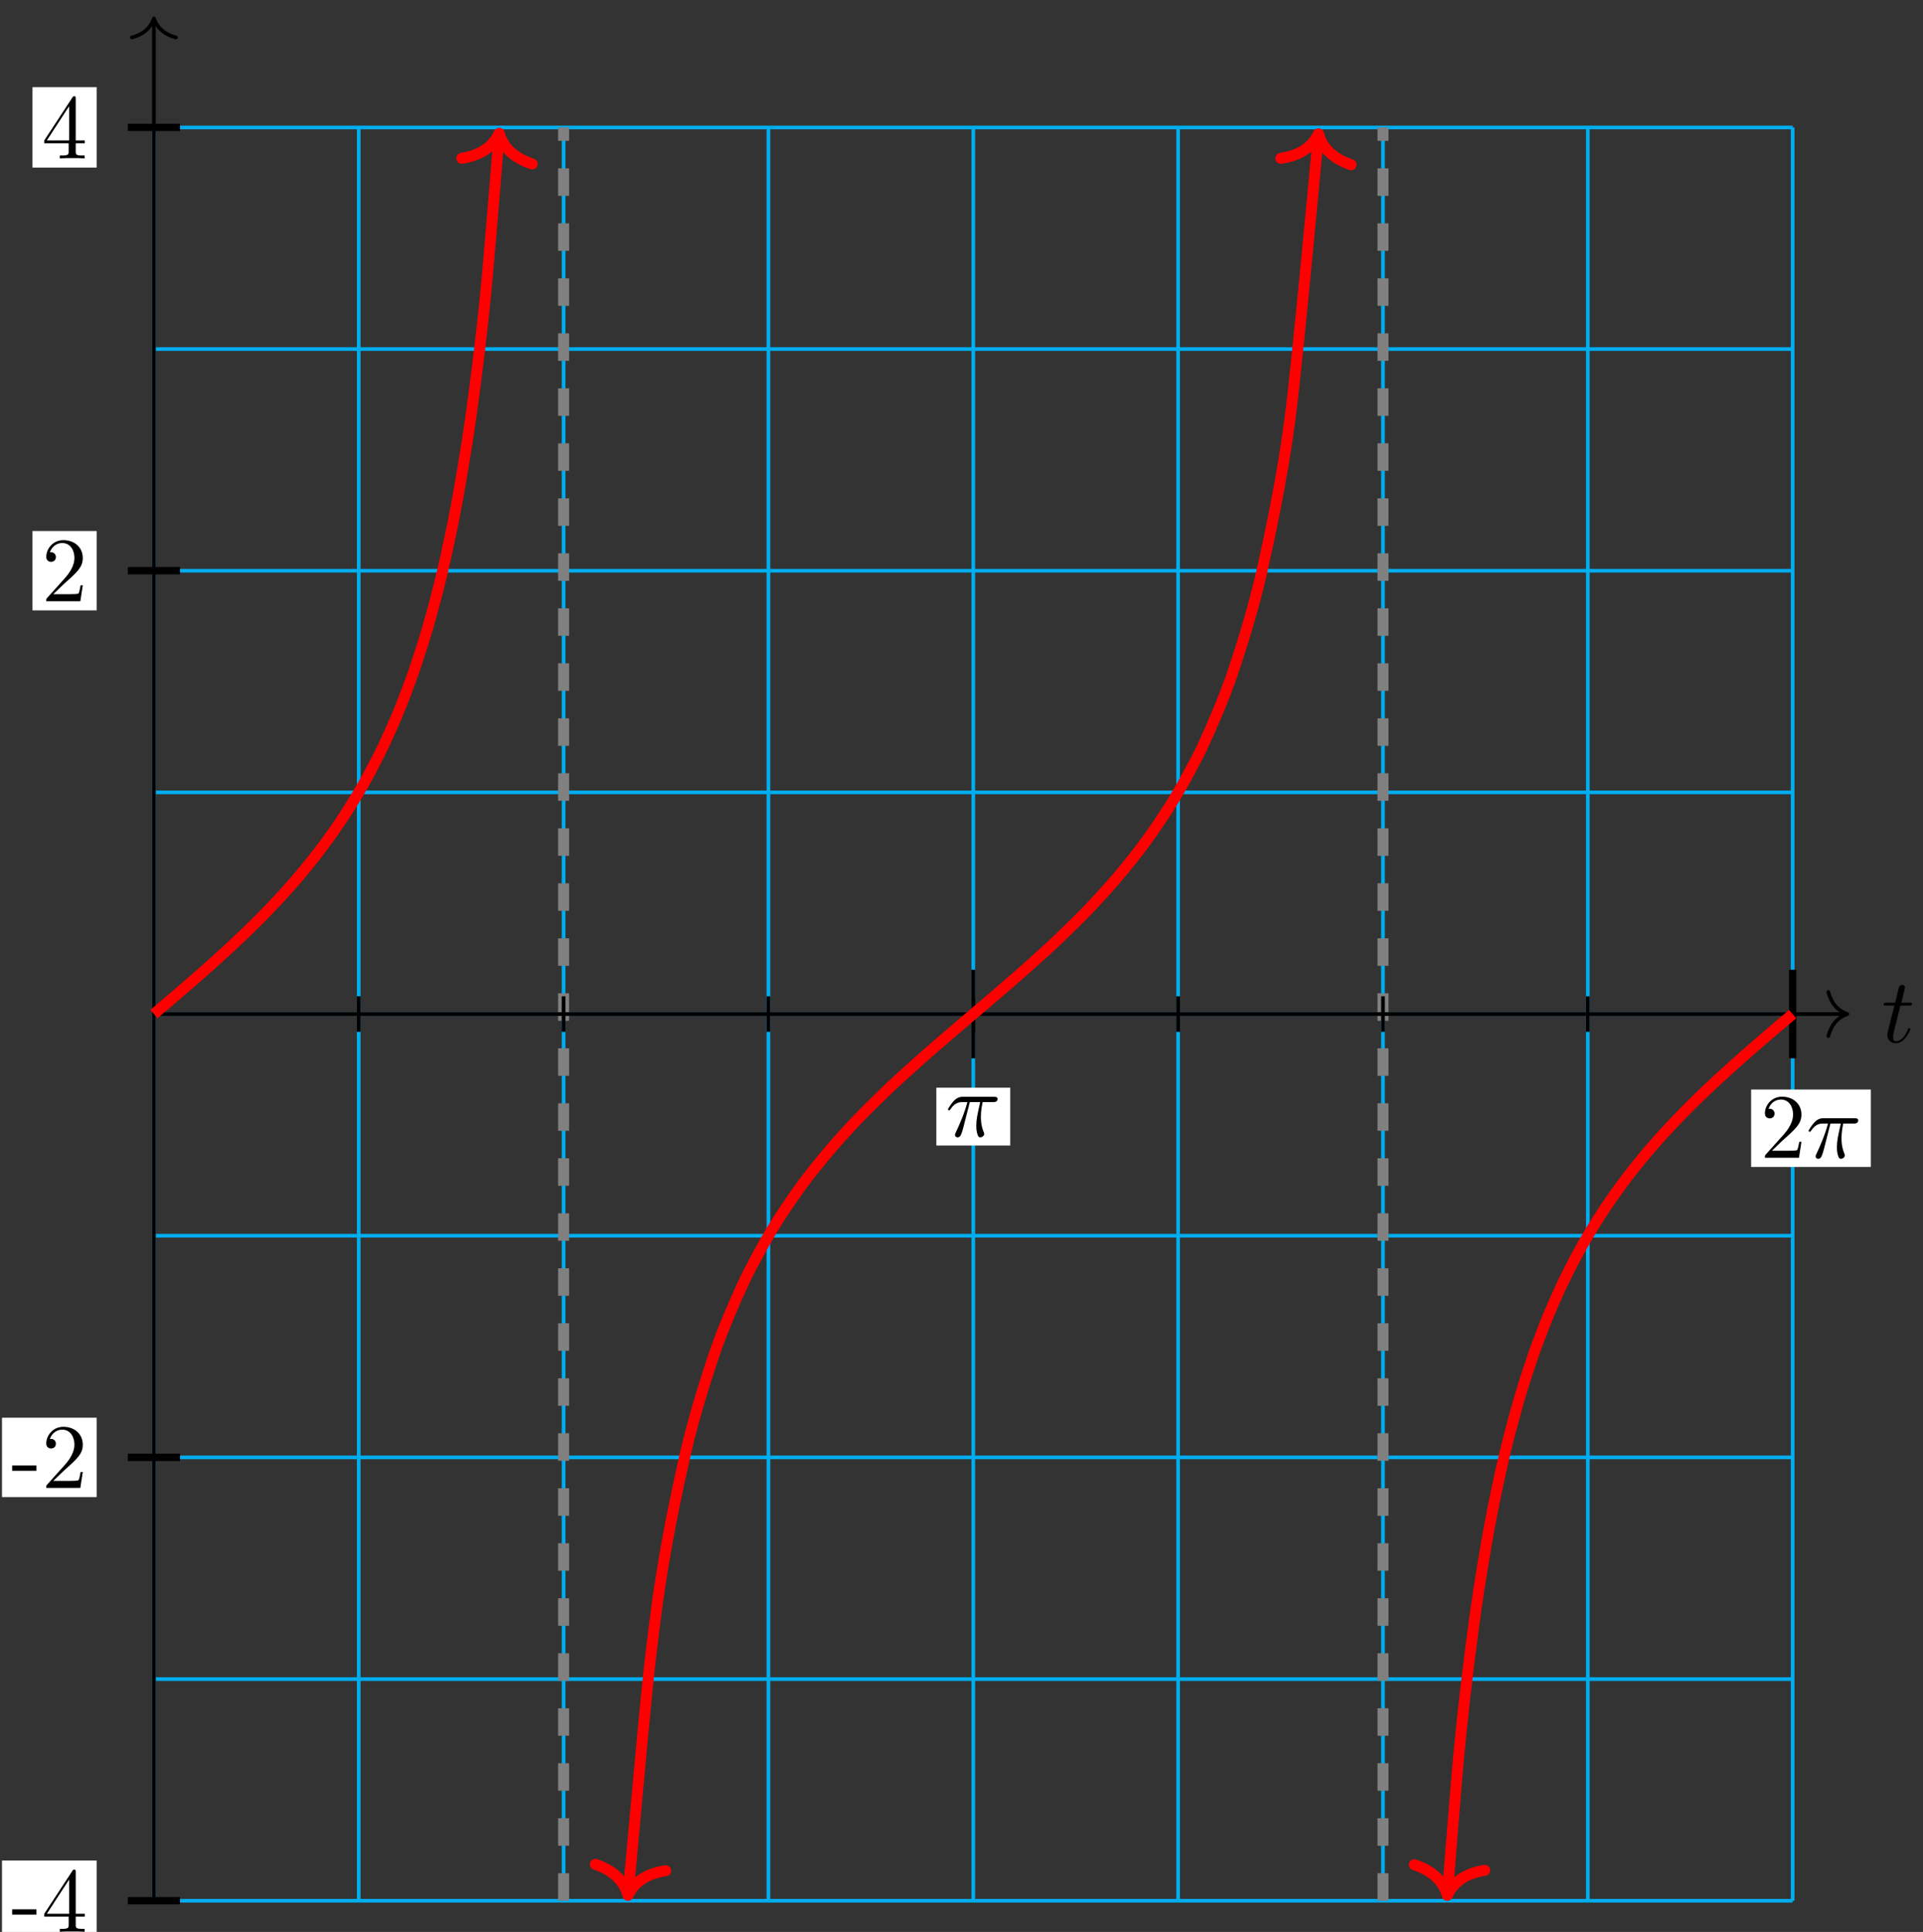 <?xml version="1.0" encoding="UTF-8"?>
<svg xmlns="http://www.w3.org/2000/svg" xmlns:xlink="http://www.w3.org/1999/xlink" width="209pt" height="210pt" viewBox="0 0 209 210" version="1.1">
<rect x="0" y="0" width="209" height="210" fill="#333333" stroke="none"/>
<defs>
<g>
<symbol overflow="visible" id="glyph0-0">
<path style="stroke:none;" d=""/>
</symbol>
<symbol overflow="visible" id="glyph0-1">
<path style="stroke:none;" d="M 2.047 -3.984 L 2.984 -3.984 C 3.188 -3.984 3.297 -3.984 3.297 -4.188 C 3.297 -4.297 3.188 -4.297 3.016 -4.297 L 2.141 -4.297 C 2.5 -5.719 2.547 -5.906 2.547 -5.969 C 2.547 -6.141 2.422 -6.234 2.25 -6.234 C 2.219 -6.234 1.938 -6.234 1.859 -5.875 L 1.469 -4.297 L 0.531 -4.297 C 0.328 -4.297 0.234 -4.297 0.234 -4.109 C 0.234 -3.984 0.312 -3.984 0.516 -3.984 L 1.391 -3.984 C 0.672 -1.156 0.625 -0.984 0.625 -0.812 C 0.625 -0.266 1 0.109 1.547 0.109 C 2.562 0.109 3.125 -1.344 3.125 -1.422 C 3.125 -1.531 3.047 -1.531 3.016 -1.531 C 2.922 -1.531 2.906 -1.5 2.859 -1.391 C 2.438 -0.344 1.906 -0.109 1.562 -0.109 C 1.359 -0.109 1.25 -0.234 1.25 -0.562 C 1.25 -0.812 1.281 -0.875 1.312 -1.047 Z M 2.047 -3.984 "/>
</symbol>
<symbol overflow="visible" id="glyph0-2">
<path style="stroke:none;" d="M 2.641 -3.719 L 3.766 -3.719 C 3.438 -2.25 3.344 -1.812 3.344 -1.141 C 3.344 -1 3.344 -0.734 3.422 -0.391 C 3.531 0.047 3.641 0.109 3.781 0.109 C 3.984 0.109 4.203 -0.062 4.203 -0.266 C 4.203 -0.328 4.203 -0.344 4.141 -0.484 C 3.844 -1.203 3.844 -1.859 3.844 -2.141 C 3.844 -2.656 3.922 -3.203 4.031 -3.719 L 5.156 -3.719 C 5.297 -3.719 5.656 -3.719 5.656 -4.062 C 5.656 -4.297 5.438 -4.297 5.25 -4.297 L 1.906 -4.297 C 1.688 -4.297 1.312 -4.297 0.875 -3.828 C 0.531 -3.438 0.266 -2.984 0.266 -2.938 C 0.266 -2.922 0.266 -2.828 0.391 -2.828 C 0.469 -2.828 0.484 -2.875 0.547 -2.953 C 1.031 -3.719 1.609 -3.719 1.812 -3.719 L 2.375 -3.719 C 2.062 -2.516 1.531 -1.312 1.109 -0.406 C 1.031 -0.25 1.031 -0.234 1.031 -0.156 C 1.031 0.031 1.188 0.109 1.312 0.109 C 1.609 0.109 1.688 -0.172 1.812 -0.531 C 1.953 -1 1.953 -1.016 2.078 -1.516 Z M 2.641 -3.719 "/>
</symbol>
<symbol overflow="visible" id="glyph1-0">
<path style="stroke:none;" d=""/>
</symbol>
<symbol overflow="visible" id="glyph1-1">
<path style="stroke:none;" d="M 2.75 -1.859 L 2.75 -2.438 L 0.109 -2.438 L 0.109 -1.859 Z M 2.75 -1.859 "/>
</symbol>
<symbol overflow="visible" id="glyph1-2">
<path style="stroke:none;" d="M 4.688 -1.641 L 4.688 -1.953 L 3.703 -1.953 L 3.703 -6.484 C 3.703 -6.688 3.703 -6.75 3.531 -6.75 C 3.453 -6.75 3.422 -6.75 3.344 -6.625 L 0.281 -1.953 L 0.281 -1.641 L 2.938 -1.641 L 2.938 -0.781 C 2.938 -0.422 2.906 -0.312 2.172 -0.312 L 1.969 -0.312 L 1.969 0 C 2.375 -0.031 2.891 -0.031 3.312 -0.031 C 3.734 -0.031 4.25 -0.031 4.672 0 L 4.672 -0.312 L 4.453 -0.312 C 3.719 -0.312 3.703 -0.422 3.703 -0.781 L 3.703 -1.641 Z M 2.984 -1.953 L 0.562 -1.953 L 2.984 -5.672 Z M 2.984 -1.953 "/>
</symbol>
<symbol overflow="visible" id="glyph1-3">
<path style="stroke:none;" d="M 4.469 -1.734 L 4.234 -1.734 C 4.172 -1.438 4.109 -1 4 -0.844 C 3.938 -0.766 3.281 -0.766 3.062 -0.766 L 1.266 -0.766 L 2.328 -1.797 C 3.875 -3.172 4.469 -3.703 4.469 -4.703 C 4.469 -5.844 3.578 -6.641 2.359 -6.641 C 1.234 -6.641 0.5 -5.719 0.5 -4.828 C 0.5 -4.281 1 -4.281 1.031 -4.281 C 1.203 -4.281 1.547 -4.391 1.547 -4.812 C 1.547 -5.062 1.359 -5.328 1.016 -5.328 C 0.938 -5.328 0.922 -5.328 0.891 -5.312 C 1.109 -5.969 1.656 -6.328 2.234 -6.328 C 3.141 -6.328 3.562 -5.516 3.562 -4.703 C 3.562 -3.906 3.078 -3.125 2.516 -2.5 L 0.609 -0.375 C 0.5 -0.266 0.5 -0.234 0.5 0 L 4.203 0 Z M 4.469 -1.734 "/>
</symbol>
<symbol overflow="visible" id="glyph2-0">
<path style="stroke:none;" d=""/>
</symbol>
<symbol overflow="visible" id="glyph2-1">
<path style="stroke:none;" d="M 1.266 -0.766 L 2.328 -1.797 C 3.875 -3.172 4.469 -3.703 4.469 -4.703 C 4.469 -5.844 3.578 -6.641 2.359 -6.641 C 1.234 -6.641 0.5 -5.719 0.5 -4.828 C 0.5 -4.281 1 -4.281 1.031 -4.281 C 1.203 -4.281 1.547 -4.391 1.547 -4.812 C 1.547 -5.062 1.359 -5.328 1.016 -5.328 C 0.938 -5.328 0.922 -5.328 0.891 -5.312 C 1.109 -5.969 1.656 -6.328 2.234 -6.328 C 3.141 -6.328 3.562 -5.516 3.562 -4.703 C 3.562 -3.906 3.078 -3.125 2.516 -2.5 L 0.609 -0.375 C 0.5 -0.266 0.5 -0.234 0.5 0 L 4.203 0 L 4.469 -1.734 L 4.234 -1.734 C 4.172 -1.438 4.109 -1 4 -0.844 C 3.938 -0.766 3.281 -0.766 3.062 -0.766 Z M 1.266 -0.766 "/>
</symbol>
</g>
</defs>
<g id="surface1">
<path style="fill:none;stroke-width:0.399;stroke-linecap:butt;stroke-linejoin:miter;stroke:rgb(0%,67.839%,93.729%);stroke-opacity:1;stroke-miterlimit:10;" d="M -0 -96.38 L 178.109 -96.38 M -0 -72.287 L 178.109 -72.287 M -0 -48.189 L 178.109 -48.189 M -0 -24.095 L 178.109 -24.095 M -0 -0.002 L 178.109 -0.002 M -0 24.096 L 178.109 24.096 M -0 48.19 L 178.109 48.19 M -0 72.284 L 178.109 72.284 M -0 96.37 L 178.109 96.37 M -0 -96.38 L -0 96.381 M 22.261 -96.38 L 22.261 96.381 M 44.527 -96.38 L 44.527 96.381 M 66.789 -96.38 L 66.789 96.381 M 89.054 -96.38 L 89.054 96.381 M 111.316 -96.38 L 111.316 96.381 M 133.578 -96.38 L 133.578 96.381 M 155.843 -96.38 L 155.843 96.381 M 178.105 -96.38 L 178.105 96.381 " transform="matrix(1,0,0,-1,16.727,110.225)"/>
<path style="fill:none;stroke-width:1.196;stroke-linecap:butt;stroke-linejoin:miter;stroke:rgb(50%,50%,50%);stroke-opacity:1;stroke-dasharray:2.989,2.989;stroke-miterlimit:10;" d="M 44.527 -96.38 L 44.527 96.381 " transform="matrix(1,0,0,-1,16.727,110.225)"/>
<path style="fill:none;stroke-width:1.196;stroke-linecap:butt;stroke-linejoin:miter;stroke:rgb(50%,50%,50%);stroke-opacity:1;stroke-dasharray:2.989,2.989;stroke-miterlimit:10;" d="M 133.582 -96.38 L 133.582 96.381 " transform="matrix(1,0,0,-1,16.727,110.225)"/>
<path style="fill:none;stroke-width:0.399;stroke-linecap:butt;stroke-linejoin:miter;stroke:rgb(0%,0%,0%);stroke-opacity:1;stroke-miterlimit:10;" d="M -0 -0.002 L 183.855 -0.002 " transform="matrix(1,0,0,-1,16.727,110.225)"/>
<path style="fill:none;stroke-width:0.399;stroke-linecap:round;stroke-linejoin:round;stroke:rgb(0%,0%,0%);stroke-opacity:1;stroke-miterlimit:10;" d="M -2.071 2.393 C -1.692 0.955 -0.848 0.28 -0.001 -0.002 C -0.848 -0.279 -1.692 -0.955 -2.071 -2.392 " transform="matrix(1,0,0,-1,200.782,110.225)"/>
<g style="fill:rgb(0%,0%,0%);fill-opacity:1;">
  <use xlink:href="#glyph0-1" x="204.501" y="113.289"/>
</g>
<path style="fill:none;stroke-width:0.399;stroke-linecap:butt;stroke-linejoin:miter;stroke:rgb(0%,0%,0%);stroke-opacity:1;stroke-miterlimit:10;" d="M -0 -96.38 L -0 108.03 " transform="matrix(1,0,0,-1,16.727,110.225)"/>
<path style="fill:none;stroke-width:0.399;stroke-linecap:round;stroke-linejoin:round;stroke:rgb(0%,0%,0%);stroke-opacity:1;stroke-miterlimit:10;" d="M -2.073 2.391 C -1.694 0.957 -0.851 0.278 0.001 0 C -0.851 -0.281 -1.694 -0.957 -2.073 -2.39 " transform="matrix(0,-1,-1,0,16.727,1.997)"/>
<path style="fill:none;stroke-width:0.399;stroke-linecap:butt;stroke-linejoin:miter;stroke:rgb(0%,0%,0%);stroke-opacity:1;stroke-miterlimit:10;" d="M 22.261 1.928 L 22.261 -1.927 " transform="matrix(1,0,0,-1,16.727,110.225)"/>
<path style="fill:none;stroke-width:0.399;stroke-linecap:butt;stroke-linejoin:miter;stroke:rgb(0%,0%,0%);stroke-opacity:1;stroke-miterlimit:10;" d="M 44.527 1.928 L 44.527 -1.927 " transform="matrix(1,0,0,-1,16.727,110.225)"/>
<path style="fill:none;stroke-width:0.399;stroke-linecap:butt;stroke-linejoin:miter;stroke:rgb(0%,0%,0%);stroke-opacity:1;stroke-miterlimit:10;" d="M 66.789 1.928 L 66.789 -1.927 " transform="matrix(1,0,0,-1,16.727,110.225)"/>
<path style="fill:none;stroke-width:0.399;stroke-linecap:butt;stroke-linejoin:miter;stroke:rgb(0%,0%,0%);stroke-opacity:1;stroke-miterlimit:10;" d="M 89.054 1.928 L 89.054 -1.927 " transform="matrix(1,0,0,-1,16.727,110.225)"/>
<path style="fill:none;stroke-width:0.399;stroke-linecap:butt;stroke-linejoin:miter;stroke:rgb(0%,0%,0%);stroke-opacity:1;stroke-miterlimit:10;" d="M 111.316 1.928 L 111.316 -1.927 " transform="matrix(1,0,0,-1,16.727,110.225)"/>
<path style="fill:none;stroke-width:0.399;stroke-linecap:butt;stroke-linejoin:miter;stroke:rgb(0%,0%,0%);stroke-opacity:1;stroke-miterlimit:10;" d="M 133.582 1.928 L 133.582 -1.927 " transform="matrix(1,0,0,-1,16.727,110.225)"/>
<path style="fill:none;stroke-width:0.399;stroke-linecap:butt;stroke-linejoin:miter;stroke:rgb(0%,0%,0%);stroke-opacity:1;stroke-miterlimit:10;" d="M 155.843 1.928 L 155.843 -1.927 " transform="matrix(1,0,0,-1,16.727,110.225)"/>
<path style="fill:none;stroke-width:0.399;stroke-linecap:butt;stroke-linejoin:miter;stroke:rgb(0%,0%,0%);stroke-opacity:1;stroke-miterlimit:10;" d="M 178.109 1.928 L 178.109 -1.927 " transform="matrix(1,0,0,-1,16.727,110.225)"/>
<path style="fill:none;stroke-width:0.797;stroke-linecap:butt;stroke-linejoin:miter;stroke:rgb(0%,0%,0%);stroke-opacity:1;stroke-miterlimit:10;" d="M 2.836 -96.38 L -2.832 -96.38 " transform="matrix(1,0,0,-1,16.727,110.225)"/>
<path style=" stroke:none;fill-rule:nonzero;fill:rgb(100%,100%,100%);fill-opacity:1;" d="M 0.215 210.973 L 10.504 210.973 L 10.504 202.234 L 0.215 202.234 Z M 0.215 210.973 "/>
<g style="fill:rgb(0%,0%,0%);fill-opacity:1;">
  <use xlink:href="#glyph1-1" x="1.21" y="209.977"/>
  <use xlink:href="#glyph1-2" x="4.528" y="209.977"/>
</g>
<path style="fill:none;stroke-width:0.797;stroke-linecap:butt;stroke-linejoin:miter;stroke:rgb(0%,0%,0%);stroke-opacity:1;stroke-miterlimit:10;" d="M 2.836 -48.189 L -2.832 -48.189 " transform="matrix(1,0,0,-1,16.727,110.225)"/>
<path style=" stroke:none;fill-rule:nonzero;fill:rgb(100%,100%,100%);fill-opacity:1;" d="M 0.215 162.73 L 10.504 162.73 L 10.504 154.102 L 0.215 154.102 Z M 0.215 162.73 "/>
<g style="fill:rgb(0%,0%,0%);fill-opacity:1;">
  <use xlink:href="#glyph1-1" x="1.21" y="161.733"/>
  <use xlink:href="#glyph1-3" x="4.528" y="161.733"/>
</g>
<path style="fill:none;stroke-width:0.797;stroke-linecap:butt;stroke-linejoin:miter;stroke:rgb(0%,0%,0%);stroke-opacity:1;stroke-miterlimit:10;" d="M 2.836 48.19 L -2.832 48.19 " transform="matrix(1,0,0,-1,16.727,110.225)"/>
<path style=" stroke:none;fill-rule:nonzero;fill:rgb(100%,100%,100%);fill-opacity:1;" d="M 3.531 66.348 L 10.504 66.348 L 10.504 57.723 L 3.531 57.723 Z M 3.531 66.348 "/>
<g style="fill:rgb(0%,0%,0%);fill-opacity:1;">
  <use xlink:href="#glyph1-3" x="4.528" y="65.353"/>
</g>
<path style="fill:none;stroke-width:0.797;stroke-linecap:butt;stroke-linejoin:miter;stroke:rgb(0%,0%,0%);stroke-opacity:1;stroke-miterlimit:10;" d="M 2.836 96.381 L -2.832 96.381 " transform="matrix(1,0,0,-1,16.727,110.225)"/>
<path style=" stroke:none;fill-rule:nonzero;fill:rgb(100%,100%,100%);fill-opacity:1;" d="M 3.531 18.215 L 10.504 18.215 L 10.504 9.477 L 3.531 9.477 Z M 3.531 18.215 "/>
<g style="fill:rgb(0%,0%,0%);fill-opacity:1;">
  <use xlink:href="#glyph1-2" x="4.528" y="17.218"/>
</g>
<path style="fill:none;stroke-width:0.797;stroke-linecap:butt;stroke-linejoin:miter;stroke:rgb(0%,0%,0%);stroke-opacity:1;stroke-miterlimit:10;" d="M 178.109 4.819 L 178.109 -4.818 " transform="matrix(1,0,0,-1,16.727,110.225)"/>
<path style=" stroke:none;fill-rule:nonzero;fill:rgb(100%,100%,100%);fill-opacity:1;" d="M 190.32 126.844 L 203.332 126.844 L 203.332 118.43 L 190.32 118.43 Z M 190.32 126.844 "/>
<g style="fill:rgb(0%,0%,0%);fill-opacity:1;">
  <use xlink:href="#glyph2-1" x="191.318" y="125.848"/>
</g>
<g style="fill:rgb(0%,0%,0%);fill-opacity:1;">
  <use xlink:href="#glyph0-2" x="196.3" y="125.848"/>
</g>
<path style="fill:none;stroke-width:0.399;stroke-linecap:butt;stroke-linejoin:miter;stroke:rgb(0%,0%,0%);stroke-opacity:1;stroke-miterlimit:10;" d="M 89.054 4.819 L 89.054 -4.818 " transform="matrix(1,0,0,-1,16.727,110.225)"/>
<path style=" stroke:none;fill-rule:nonzero;fill:rgb(100%,100%,100%);fill-opacity:1;" d="M 101.766 124.516 L 109.797 124.516 L 109.797 118.23 L 101.766 118.23 Z M 101.766 124.516 "/>
<g style="fill:rgb(0%,0%,0%);fill-opacity:1;">
  <use xlink:href="#glyph0-2" x="102.763" y="123.518"/>
</g>
<path style="fill:none;stroke-width:1.196;stroke-linecap:butt;stroke-linejoin:miter;stroke:rgb(100%,0%,0%);stroke-opacity:1;stroke-miterlimit:10;" d="M 51.582 -95.193 C 53.734 -71.634 53.734 -71.634 54.605 -64.908 C 55.472 -58.185 56.867 -51.779 57.734 -47.916 C 58.605 -44.052 59.996 -39.642 60.867 -37.068 C 61.734 -34.498 63.128 -31.259 64 -29.38 C 64.867 -27.502 66.261 -24.994 67.128 -23.525 C 68 -22.06 69.39 -20.017 70.261 -18.814 C 71.128 -17.611 72.523 -15.884 73.394 -14.853 C 74.261 -13.826 75.656 -12.31 76.523 -11.4 C 77.394 -10.49 78.789 -9.127 79.656 -8.295 C 80.523 -7.463 81.918 -6.193 82.789 -5.416 C 83.656 -4.634 85.05 -3.427 85.918 -2.677 C 86.789 -1.923 88.183 -0.744 89.05 -0.002 C 89.918 0.737 91.312 1.916 92.183 2.67 C 93.05 3.42 94.445 4.627 95.312 5.409 C 96.183 6.186 97.578 7.455 98.445 8.287 C 99.316 9.12 100.707 10.483 101.578 11.393 C 102.445 12.303 103.839 13.819 104.707 14.846 C 105.578 15.873 106.972 17.604 107.839 18.807 C 108.71 20.006 110.101 22.049 110.972 23.514 C 111.839 24.979 113.234 27.487 114.101 29.366 C 114.972 31.245 116.367 34.479 117.234 37.049 C 118.105 39.62 119.496 44.03 120.367 47.885 C 121.234 51.745 122.628 58.143 123.5 64.858 C 124.367 71.573 126.628 96.28 126.519 95.088 " transform="matrix(1,0,0,-1,16.727,110.225)"/>
<path style="fill:none;stroke-width:1.196;stroke-linecap:round;stroke-linejoin:round;stroke:rgb(100%,0%,0%);stroke-opacity:1;stroke-miterlimit:10;" d="M -3.028 3.831 C -2.476 1.532 -1.244 0.448 0.002 0.001 C -1.244 -0.446 -2.475 -1.532 -3.03 -3.83 " transform="matrix(-0.091,0.996,0.996,0.091,68.253,206.014)"/>
<path style="fill:none;stroke-width:1.196;stroke-linecap:round;stroke-linejoin:round;stroke:rgb(100%,0%,0%);stroke-opacity:1;stroke-miterlimit:10;" d="M -3.028 3.831 C -2.476 1.532 -1.243 0.448 -0.002 0.001 C -1.243 -0.446 -2.474 -1.532 -3.028 -3.83 " transform="matrix(0.091,-0.996,-0.996,-0.091,143.302,14.542)"/>
<path style="fill:none;stroke-width:1.196;stroke-linecap:butt;stroke-linejoin:miter;stroke:rgb(100%,0%,0%);stroke-opacity:1;stroke-miterlimit:10;" d="M -0 -0.002 C -0 -0.002 1.132 0.959 1.566 1.33 C 2 1.702 2.699 2.299 3.132 2.67 C 3.566 3.045 4.261 3.651 4.699 4.03 C 5.132 4.409 5.828 5.022 6.261 5.412 C 6.699 5.799 7.394 6.428 7.828 6.83 C 8.265 7.229 8.96 7.877 9.394 8.291 C 9.828 8.705 10.527 9.377 10.96 9.811 C 11.394 10.241 12.093 10.948 12.527 11.401 C 12.96 11.85 13.656 12.592 14.093 13.073 C 14.527 13.553 15.222 14.338 15.66 14.85 C 16.093 15.362 16.789 16.205 17.222 16.752 C 17.66 17.303 18.355 18.213 18.789 18.811 C 19.222 19.405 19.921 20.397 20.355 21.053 C 20.789 21.705 21.488 22.795 21.921 23.522 C 22.355 24.245 23.054 25.459 23.488 26.272 C 23.921 27.084 24.617 28.452 25.054 29.373 C 25.488 30.299 26.183 31.862 26.617 32.928 C 27.054 33.995 27.75 35.807 28.183 37.061 C 28.617 38.311 29.316 40.452 29.75 41.955 C 30.183 43.459 30.882 46.045 31.316 47.901 C 31.75 49.756 32.449 52.959 32.882 55.319 C 33.316 57.674 34.011 61.768 34.449 64.885 C 34.882 68.006 35.578 73.436 36.011 77.799 C 36.449 82.159 37.578 96.327 37.484 95.135 " transform="matrix(1,0,0,-1,16.727,110.225)"/>
<path style="fill:none;stroke-width:1.196;stroke-linecap:round;stroke-linejoin:round;stroke:rgb(100%,0%,0%);stroke-opacity:1;stroke-miterlimit:10;" d="M -3.029 3.83 C -2.473 1.531 -1.242 0.446 0 0.001 C -1.242 -0.447 -2.475 -1.533 -3.029 -3.831 " transform="matrix(0.08,-0.997,-0.997,-0.08,54.258,14.492)"/>
<path style="fill:none;stroke-width:1.196;stroke-linecap:butt;stroke-linejoin:miter;stroke:rgb(100%,0%,0%);stroke-opacity:1;stroke-miterlimit:10;" d="M 140.621 -95.197 C 141.656 -82.197 141.656 -82.197 142.089 -77.83 C 142.527 -73.463 143.222 -68.033 143.656 -64.912 C 144.093 -61.791 144.789 -57.697 145.222 -55.337 C 145.656 -52.978 146.355 -49.771 146.789 -47.916 C 147.222 -46.06 147.921 -43.474 148.355 -41.966 C 148.789 -40.462 149.484 -38.322 149.921 -37.068 C 150.355 -35.818 151.05 -34.002 151.488 -32.935 C 151.921 -31.869 152.617 -30.306 153.05 -29.38 C 153.488 -28.459 154.183 -27.091 154.617 -26.279 C 155.05 -25.466 155.75 -24.252 156.183 -23.525 C 156.617 -22.802 157.316 -21.709 157.75 -21.056 C 158.183 -20.404 158.882 -19.412 159.316 -18.814 C 159.75 -18.216 160.445 -17.306 160.882 -16.759 C 161.316 -16.209 162.011 -15.365 162.445 -14.857 C 162.882 -14.345 163.578 -13.556 164.011 -13.076 C 164.449 -12.599 165.144 -11.857 165.578 -11.404 C 166.011 -10.951 166.71 -10.244 167.144 -9.814 C 167.578 -9.38 168.277 -8.709 168.71 -8.295 C 169.144 -7.88 169.839 -7.232 170.277 -6.83 C 170.71 -6.431 171.406 -5.802 171.839 -5.416 C 172.277 -5.025 172.972 -4.412 173.406 -4.033 C 173.843 -3.654 174.539 -3.048 174.972 -2.673 C 175.406 -2.302 176.105 -1.705 176.539 -1.334 C 176.972 -0.966 178.105 -0.002 178.105 -0.002 " transform="matrix(1,0,0,-1,16.727,110.225)"/>
<path style="fill:none;stroke-width:1.196;stroke-linecap:round;stroke-linejoin:round;stroke:rgb(100%,0%,0%);stroke-opacity:1;stroke-miterlimit:10;" d="M -3.028 3.831 C -2.476 1.532 -1.241 0.447 0.001 0.001 C -1.241 -0.447 -2.475 -1.533 -3.028 -3.83 " transform="matrix(-0.079,0.997,0.997,0.079,157.3,206.018)"/>
</g>
</svg>
